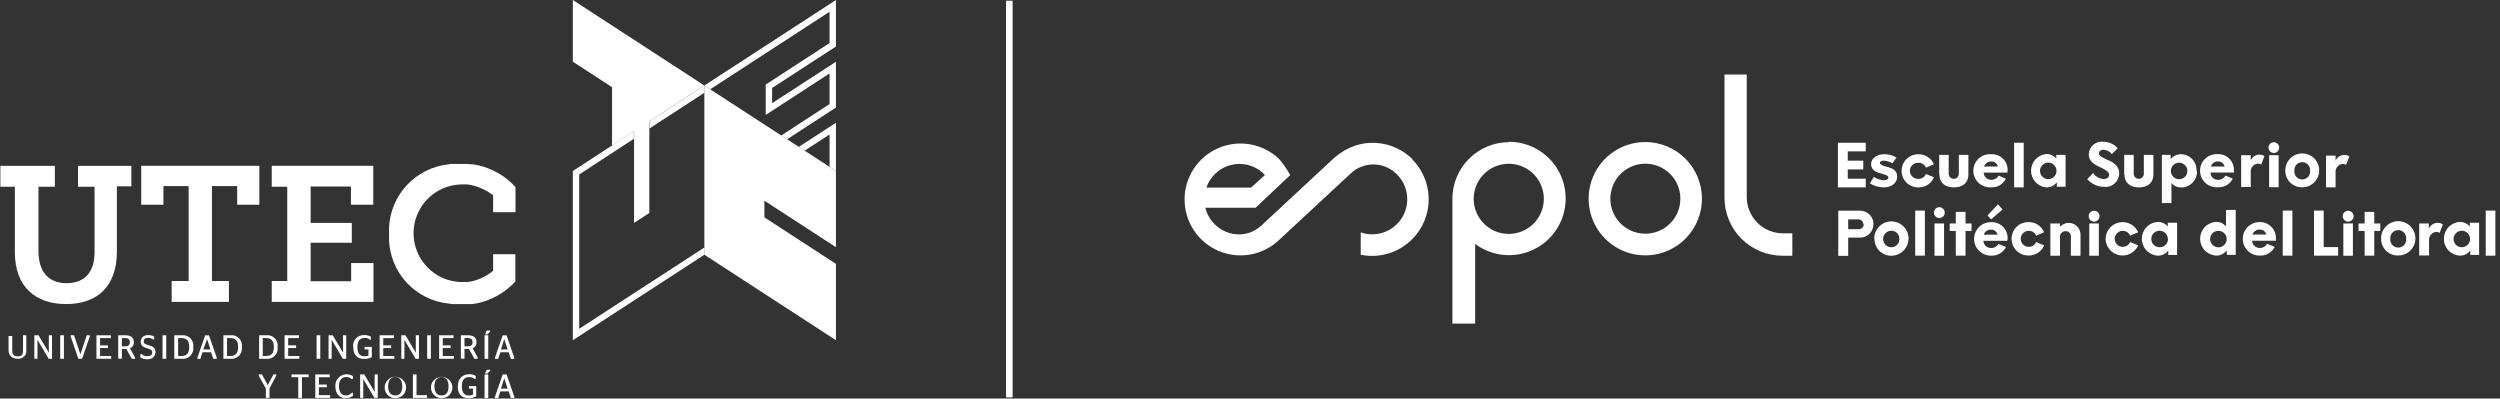 <svg width="345" height="55" viewBox="0 0 345 55" fill="none" xmlns="http://www.w3.org/2000/svg">
<rect x="0" y="0" width="345" height="55" fill="#333333" stroke="none"/>
<g clip-path="url(#clip0_106_15)">
<path d="M139.74 0.1H138.83V54.84H139.74V0.1Z" fill="white"/>
<path d="M254.99 20.89V22.17H257.13V23.38H254.99V24.66H257.47V25.86H253.63V19.7H257.47V20.89H254.99Z" fill="white"/>
<path d="M258.05 25.29L258.59 24.41C258.999 24.688 259.476 24.847 259.97 24.87C260.35 24.87 260.59 24.72 260.59 24.47C260.59 24.22 260.15 24.1 259.54 23.93C258.93 23.76 258.21 23.49 258.21 22.64C258.21 21.79 259.08 21.28 260.05 21.28C260.636 21.272 261.212 21.432 261.71 21.74L261.16 22.54C260.793 22.32 260.377 22.193 259.95 22.17C259.62 22.17 259.42 22.29 259.42 22.5C259.42 22.71 259.92 22.9 260.42 23.03C261.25 23.24 261.81 23.55 261.81 24.38C261.81 25.21 261.08 25.86 259.97 25.86C259.282 25.861 258.608 25.663 258.03 25.29" fill="white"/>
<path d="M262.42 23.58C262.418 23.274 262.479 22.97 262.597 22.688C262.715 22.405 262.889 22.15 263.109 21.936C263.328 21.722 263.588 21.555 263.874 21.444C264.159 21.333 264.464 21.281 264.77 21.29C265.22 21.284 265.662 21.413 266.039 21.661C266.415 21.909 266.708 22.264 266.88 22.68L265.78 23.14C265.7 22.941 265.561 22.77 265.383 22.651C265.205 22.532 264.995 22.468 264.78 22.47C264.626 22.455 264.471 22.473 264.324 22.522C264.177 22.571 264.042 22.65 263.928 22.754C263.814 22.858 263.722 22.985 263.66 23.126C263.597 23.267 263.565 23.42 263.565 23.575C263.565 23.73 263.597 23.883 263.66 24.024C263.722 24.165 263.814 24.292 263.928 24.396C264.042 24.5 264.177 24.579 264.324 24.628C264.471 24.677 264.626 24.695 264.78 24.68C264.995 24.681 265.205 24.618 265.383 24.499C265.561 24.38 265.7 24.209 265.78 24.01L266.88 24.47C266.708 24.886 266.415 25.241 266.039 25.489C265.662 25.737 265.22 25.866 264.77 25.86C264.465 25.869 264.161 25.817 263.876 25.707C263.591 25.597 263.332 25.43 263.112 25.218C262.893 25.005 262.719 24.75 262.6 24.469C262.481 24.188 262.42 23.885 262.42 23.58Z" fill="white"/>
<path d="M267.61 24.09V21.37H268.92V23.98C268.92 24.072 268.938 24.163 268.973 24.248C269.008 24.333 269.06 24.41 269.125 24.475C269.19 24.54 269.267 24.591 269.352 24.627C269.437 24.662 269.528 24.68 269.62 24.68C269.712 24.68 269.803 24.662 269.888 24.627C269.973 24.591 270.05 24.54 270.115 24.475C270.18 24.41 270.232 24.333 270.267 24.248C270.302 24.163 270.32 24.072 270.32 23.98V21.37H271.64V24.09C271.64 25.17 270.91 25.86 269.64 25.86C268.37 25.86 267.64 25.17 267.64 24.09" fill="white"/>
<path d="M273.82 22.98H275.7C275.655 22.777 275.541 22.597 275.376 22.471C275.211 22.344 275.007 22.28 274.8 22.29C274.581 22.279 274.364 22.341 274.183 22.466C274.002 22.59 273.868 22.771 273.8 22.98M277.02 23.82H273.74C273.755 24.092 273.875 24.348 274.075 24.535C274.274 24.721 274.537 24.823 274.81 24.82C275.013 24.821 275.213 24.768 275.389 24.666C275.565 24.564 275.71 24.417 275.81 24.24L276.81 24.66C276.625 25.039 276.331 25.355 275.966 25.567C275.601 25.778 275.181 25.877 274.76 25.85C274.447 25.871 274.134 25.827 273.838 25.721C273.543 25.616 273.273 25.451 273.044 25.237C272.815 25.023 272.633 24.764 272.508 24.476C272.383 24.189 272.319 23.878 272.319 23.565C272.319 23.252 272.383 22.941 272.508 22.654C272.633 22.366 272.815 22.107 273.044 21.893C273.273 21.679 273.543 21.514 273.838 21.409C274.134 21.303 274.447 21.259 274.76 21.28C275.062 21.262 275.365 21.307 275.648 21.413C275.932 21.519 276.19 21.683 276.406 21.895C276.622 22.107 276.791 22.363 276.902 22.644C277.013 22.926 277.063 23.228 277.05 23.53L277.02 23.82Z" fill="white"/>
<path d="M279.27 19.7H277.95V25.86H279.27V19.7Z" fill="white"/>
<path d="M283.8 23.55C283.794 23.326 283.722 23.108 283.593 22.925C283.465 22.742 283.285 22.6 283.076 22.518C282.867 22.437 282.639 22.418 282.42 22.466C282.201 22.513 282 22.624 281.844 22.784C281.687 22.945 281.582 23.148 281.54 23.368C281.499 23.589 281.523 23.816 281.61 24.023C281.697 24.23 281.843 24.406 282.03 24.53C282.217 24.654 282.436 24.72 282.66 24.72C282.812 24.72 282.963 24.69 283.103 24.63C283.244 24.571 283.371 24.485 283.477 24.376C283.583 24.267 283.666 24.137 283.722 23.995C283.777 23.854 283.804 23.702 283.8 23.55ZM285.05 21.37V25.77H283.84V25.16C283.672 25.387 283.451 25.569 283.197 25.691C282.942 25.813 282.662 25.871 282.38 25.86C281.807 25.806 281.275 25.541 280.887 25.116C280.5 24.69 280.285 24.136 280.285 23.56C280.285 22.985 280.5 22.43 280.887 22.004C281.275 21.579 281.807 21.314 282.38 21.26C282.644 21.25 282.906 21.302 283.147 21.409C283.388 21.516 283.601 21.677 283.77 21.88V21.37H285.05Z" fill="white"/>
<path d="M287.98 24.78L288.86 23.87C289.015 24.114 289.227 24.318 289.478 24.462C289.729 24.607 290.011 24.688 290.3 24.7C290.79 24.7 291.06 24.47 291.06 24.09C291.06 23.71 290.52 23.4 289.86 23.09C289.2 22.78 288.25 22.39 288.25 21.29C288.255 21.041 288.312 20.795 288.418 20.57C288.524 20.344 288.677 20.143 288.865 19.98C289.054 19.817 289.274 19.695 289.513 19.623C289.752 19.551 290.003 19.529 290.25 19.56C290.627 19.561 291 19.64 291.344 19.793C291.689 19.947 291.997 20.17 292.25 20.45L291.43 21.27C291.297 21.088 291.124 20.938 290.925 20.833C290.726 20.727 290.505 20.668 290.28 20.66C289.93 20.66 289.65 20.85 289.65 21.17C289.65 21.49 290.19 21.79 290.76 22.03C291.55 22.36 292.45 22.79 292.45 23.95C292.444 24.211 292.385 24.468 292.275 24.704C292.166 24.941 292.008 25.152 291.813 25.325C291.617 25.498 291.388 25.629 291.14 25.709C290.892 25.789 290.63 25.816 290.37 25.79C289.931 25.785 289.497 25.689 289.098 25.506C288.698 25.324 288.341 25.059 288.05 24.73" fill="white"/>
<path d="M293.14 24.09V21.37H294.45V23.98C294.45 24.072 294.468 24.163 294.503 24.248C294.538 24.333 294.59 24.41 294.655 24.475C294.72 24.54 294.797 24.591 294.882 24.627C294.967 24.662 295.058 24.68 295.15 24.68C295.242 24.68 295.333 24.662 295.418 24.627C295.503 24.591 295.58 24.54 295.645 24.475C295.71 24.41 295.762 24.333 295.797 24.248C295.832 24.163 295.85 24.072 295.85 23.98V21.37H297.17V24.09C297.17 25.17 296.44 25.86 295.17 25.86C293.9 25.86 293.17 25.17 293.17 24.09" fill="white"/>
<path d="M301.86 23.58C301.858 23.355 301.789 23.135 301.662 22.948C301.535 22.762 301.356 22.617 301.147 22.533C300.938 22.449 300.709 22.428 300.488 22.474C300.267 22.52 300.065 22.63 299.907 22.791C299.749 22.952 299.642 23.156 299.6 23.378C299.558 23.599 299.583 23.828 299.671 24.035C299.759 24.243 299.906 24.42 300.095 24.543C300.284 24.667 300.505 24.732 300.73 24.73C300.88 24.729 301.028 24.698 301.165 24.639C301.303 24.581 301.428 24.496 301.533 24.389C301.638 24.282 301.721 24.156 301.777 24.017C301.833 23.878 301.861 23.73 301.86 23.58ZM303.18 23.58C303.196 23.872 303.153 24.163 303.054 24.438C302.955 24.713 302.801 24.964 302.602 25.178C302.403 25.392 302.163 25.564 301.897 25.682C301.63 25.801 301.342 25.865 301.05 25.87C300.786 25.882 300.523 25.832 300.282 25.724C300.04 25.617 299.828 25.454 299.66 25.25V28.02H298.34V21.37H299.55V21.97C299.72 21.746 299.942 21.567 300.196 21.447C300.45 21.326 300.729 21.269 301.01 21.28C301.301 21.289 301.587 21.356 301.851 21.477C302.116 21.598 302.353 21.771 302.55 21.985C302.746 22.2 302.898 22.451 302.996 22.725C303.094 22.999 303.136 23.29 303.12 23.58" fill="white"/>
<path d="M305.11 22.98H306.99C306.947 22.776 306.834 22.593 306.669 22.465C306.504 22.336 306.299 22.271 306.09 22.28C305.869 22.27 305.652 22.333 305.471 22.46C305.29 22.586 305.156 22.769 305.09 22.98M308.31 23.81H305.05C305.05 23.947 305.078 24.083 305.132 24.21C305.187 24.336 305.267 24.449 305.367 24.543C305.468 24.637 305.586 24.709 305.716 24.755C305.845 24.801 305.983 24.82 306.12 24.81C306.324 24.813 306.524 24.761 306.701 24.659C306.877 24.557 307.022 24.409 307.12 24.23L308.12 24.66C307.932 25.036 307.637 25.349 307.273 25.559C306.908 25.769 306.49 25.867 306.07 25.84C305.758 25.864 305.444 25.823 305.148 25.721C304.851 25.619 304.58 25.456 304.349 25.245C304.118 25.033 303.933 24.776 303.805 24.49C303.677 24.204 303.609 23.895 303.606 23.582C303.603 23.268 303.663 22.958 303.785 22.669C303.906 22.38 304.086 22.119 304.312 21.903C304.538 21.686 304.807 21.518 305.1 21.409C305.394 21.3 305.707 21.253 306.02 21.27C306.319 21.256 306.617 21.304 306.897 21.411C307.176 21.519 307.43 21.683 307.642 21.893C307.855 22.104 308.021 22.357 308.131 22.635C308.241 22.913 308.291 23.211 308.28 23.51L308.31 23.81Z" fill="white"/>
<path d="M312.48 21.57L312.05 22.69C311.913 22.612 311.758 22.571 311.6 22.57C311.452 22.582 311.307 22.625 311.176 22.694C311.044 22.764 310.928 22.86 310.834 22.976C310.741 23.092 310.672 23.225 310.632 23.369C310.591 23.512 310.581 23.662 310.6 23.81V25.81H309.28V21.42H310.6V22.13C310.702 21.894 310.871 21.694 311.086 21.553C311.301 21.413 311.553 21.338 311.81 21.34C312.066 21.332 312.317 21.413 312.52 21.57" fill="white"/>
<path d="M313.14 21.42H314.45V25.83H313.14V21.42ZM313.05 20.37C313.05 20.174 313.128 19.985 313.267 19.847C313.406 19.708 313.594 19.63 313.79 19.63C313.986 19.63 314.174 19.708 314.313 19.847C314.452 19.985 314.53 20.174 314.53 20.37C314.53 20.566 314.452 20.755 314.313 20.893C314.174 21.032 313.986 21.11 313.79 21.11C313.594 21.11 313.406 21.032 313.267 20.893C313.128 20.755 313.05 20.566 313.05 20.37Z" fill="white"/>
<path d="M318.79 23.57C318.805 23.419 318.787 23.266 318.739 23.122C318.691 22.978 318.614 22.845 318.512 22.733C318.41 22.62 318.285 22.53 318.146 22.469C318.007 22.407 317.857 22.376 317.705 22.376C317.553 22.376 317.403 22.407 317.264 22.469C317.125 22.53 317 22.62 316.898 22.733C316.796 22.845 316.719 22.978 316.671 23.122C316.623 23.266 316.605 23.419 316.62 23.57C316.605 23.721 316.623 23.874 316.671 24.018C316.719 24.162 316.796 24.295 316.898 24.407C317 24.52 317.125 24.61 317.264 24.671C317.403 24.733 317.553 24.764 317.705 24.764C317.857 24.764 318.007 24.733 318.146 24.671C318.285 24.61 318.41 24.52 318.512 24.407C318.614 24.295 318.691 24.162 318.739 24.018C318.787 23.874 318.805 23.721 318.79 23.57ZM315.37 23.57C315.358 23.105 315.485 22.647 315.735 22.254C315.985 21.861 316.346 21.552 316.772 21.366C317.199 21.18 317.671 21.125 318.129 21.208C318.586 21.291 319.009 21.509 319.342 21.834C319.676 22.159 319.904 22.576 320 23.031C320.095 23.486 320.052 23.96 319.877 24.391C319.702 24.822 319.402 25.191 319.016 25.451C318.63 25.711 318.175 25.85 317.71 25.85C317.406 25.858 317.103 25.805 316.819 25.694C316.535 25.583 316.277 25.416 316.059 25.204C315.841 24.991 315.667 24.737 315.549 24.457C315.431 24.176 315.37 23.875 315.37 23.57Z" fill="white"/>
<path d="M324.21 21.61L323.76 22.74C323.624 22.659 323.469 22.614 323.31 22.61C323.162 22.624 323.018 22.667 322.887 22.737C322.757 22.807 322.641 22.903 322.548 23.018C322.455 23.134 322.385 23.267 322.345 23.41C322.304 23.553 322.292 23.703 322.31 23.85V25.85H320.99V21.47H322.31V22.18C322.41 21.942 322.579 21.74 322.794 21.597C323.009 21.455 323.262 21.379 323.52 21.38C323.776 21.373 324.027 21.454 324.23 21.61" fill="white"/>
<path d="M257.15 30.96C257.148 30.864 257.126 30.77 257.086 30.684C257.046 30.597 256.988 30.519 256.917 30.456C256.846 30.392 256.762 30.344 256.672 30.313C256.581 30.283 256.485 30.272 256.39 30.28H255.05V31.63H256.44C256.535 31.64 256.63 31.63 256.721 31.601C256.812 31.572 256.895 31.524 256.967 31.461C257.038 31.398 257.095 31.321 257.136 31.235C257.176 31.149 257.198 31.055 257.2 30.96M258.52 30.96C258.523 31.204 258.476 31.445 258.383 31.671C258.291 31.896 258.153 32.1 257.98 32.271C257.806 32.442 257.599 32.576 257.373 32.665C257.146 32.754 256.904 32.797 256.66 32.79H255.05V35.31H253.68V29.07H256.68C256.925 29.069 257.169 29.116 257.396 29.21C257.623 29.303 257.829 29.441 258.002 29.615C258.175 29.789 258.312 29.996 258.404 30.224C258.496 30.451 258.543 30.695 258.54 30.94" fill="white"/>
<path d="M262.11 32.98C262.115 32.832 262.091 32.685 262.038 32.547C261.985 32.409 261.905 32.283 261.802 32.176C261.7 32.07 261.577 31.985 261.44 31.927C261.304 31.87 261.158 31.84 261.01 31.84C260.708 31.84 260.418 31.96 260.204 32.174C259.99 32.388 259.87 32.678 259.87 32.98C259.87 33.282 259.99 33.572 260.204 33.786C260.418 34 260.708 34.12 261.01 34.12C261.158 34.12 261.304 34.09 261.44 34.033C261.577 33.975 261.7 33.89 261.802 33.784C261.905 33.677 261.985 33.551 262.038 33.413C262.091 33.275 262.115 33.128 262.11 32.98ZM258.64 32.98C258.628 32.511 258.756 32.048 259.007 31.652C259.259 31.255 259.622 30.942 260.052 30.752C260.481 30.563 260.957 30.505 261.42 30.586C261.882 30.668 262.31 30.884 262.649 31.209C262.988 31.534 263.223 31.953 263.324 32.411C263.425 32.87 263.387 33.348 263.216 33.785C263.044 34.222 262.747 34.599 262.362 34.867C261.976 35.135 261.519 35.282 261.05 35.29C260.741 35.299 260.434 35.246 260.146 35.135C259.858 35.023 259.596 34.854 259.375 34.638C259.153 34.422 258.978 34.165 258.859 33.88C258.739 33.595 258.678 33.289 258.68 32.98" fill="white"/>
<path d="M265.63 29.06H264.3V35.28H265.63V29.06Z" fill="white"/>
<path d="M266.96 30.84H268.28V35.29H266.96V30.84ZM266.88 29.34C266.88 29.192 266.924 29.047 267.006 28.923C267.089 28.8 267.206 28.704 267.343 28.647C267.48 28.59 267.631 28.576 267.776 28.604C267.922 28.633 268.055 28.705 268.16 28.81C268.265 28.915 268.337 29.048 268.366 29.194C268.395 29.339 268.38 29.49 268.323 29.627C268.266 29.764 268.17 29.881 268.047 29.964C267.923 30.046 267.778 30.09 267.63 30.09C267.432 30.087 267.243 30.008 267.103 29.867C266.962 29.727 266.883 29.538 266.88 29.34Z" fill="white"/>
<path d="M272.07 31.87H271.24V35.28H269.9V31.87H269.06V30.84H269.9V29.24H271.24V30.84H272.07V31.87Z" fill="white"/>
<path d="M274.77 30.27L274.28 29.74L275.71 28.2L276.35 28.91L274.77 30.27ZM273.77 32.38H275.66C275.615 32.177 275.501 31.997 275.336 31.871C275.171 31.744 274.967 31.68 274.76 31.69C274.541 31.679 274.324 31.741 274.143 31.866C273.962 31.99 273.828 32.171 273.76 32.38M277.01 33.23H273.7C273.715 33.504 273.837 33.761 274.038 33.948C274.24 34.135 274.506 34.236 274.78 34.23C274.984 34.234 275.185 34.183 275.361 34.081C275.538 33.978 275.683 33.829 275.78 33.65L276.83 34.08C276.641 34.461 276.343 34.778 275.975 34.991C275.607 35.204 275.185 35.305 274.76 35.28C274.457 35.283 274.156 35.227 273.874 35.114C273.593 35.001 273.336 34.833 273.119 34.621C272.902 34.409 272.73 34.156 272.61 33.877C272.491 33.598 272.428 33.298 272.425 32.995C272.422 32.692 272.478 32.391 272.591 32.109C272.704 31.828 272.872 31.571 273.084 31.354C273.296 31.137 273.549 30.965 273.828 30.845C274.107 30.726 274.407 30.663 274.71 30.66C275.017 30.637 275.326 30.68 275.615 30.785C275.905 30.89 276.169 31.055 276.39 31.269C276.611 31.484 276.784 31.743 276.898 32.029C277.012 32.315 277.064 32.622 277.05 32.93L277.01 33.23Z" fill="white"/>
<path d="M277.6 32.96C277.597 32.652 277.657 32.346 277.775 32.061C277.893 31.776 278.068 31.518 278.288 31.302C278.508 31.087 278.77 30.918 279.057 30.806C279.345 30.694 279.652 30.641 279.96 30.65C280.414 30.643 280.86 30.773 281.24 31.023C281.62 31.272 281.916 31.63 282.09 32.05L280.99 32.52C280.889 32.285 280.71 32.093 280.483 31.975C280.257 31.857 279.996 31.821 279.746 31.873C279.496 31.925 279.272 32.061 279.11 32.259C278.949 32.457 278.861 32.705 278.861 32.96C278.861 33.215 278.949 33.463 279.11 33.661C279.272 33.859 279.496 33.995 279.746 34.047C279.996 34.099 280.257 34.063 280.483 33.945C280.71 33.827 280.889 33.635 280.99 33.4L282.09 33.86C281.918 34.281 281.623 34.641 281.242 34.891C280.862 35.141 280.415 35.269 279.96 35.26C279.653 35.268 279.347 35.214 279.061 35.102C278.775 34.99 278.515 34.822 278.295 34.608C278.075 34.394 277.9 34.137 277.781 33.854C277.661 33.571 277.6 33.267 277.6 32.96Z" fill="white"/>
<path d="M287.11 32.44V35.29H285.78V32.61C285.783 32.514 285.766 32.419 285.73 32.33C285.694 32.241 285.64 32.161 285.571 32.094C285.503 32.027 285.421 31.976 285.331 31.942C285.241 31.909 285.146 31.894 285.05 31.9C284.949 31.897 284.848 31.915 284.754 31.952C284.661 31.989 284.575 32.045 284.503 32.116C284.431 32.187 284.374 32.272 284.336 32.365C284.298 32.459 284.279 32.559 284.28 32.66V35.29H282.95V30.84H284.28V31.29C284.437 31.119 284.629 30.983 284.843 30.892C285.057 30.8 285.288 30.755 285.52 30.76C285.735 30.764 285.948 30.811 286.145 30.898C286.342 30.984 286.52 31.11 286.668 31.266C286.816 31.423 286.931 31.607 287.007 31.808C287.083 32.01 287.118 32.225 287.11 32.44Z" fill="white"/>
<path d="M288.32 30.84H289.64V35.29H288.32V30.84ZM288.24 29.75C288.261 29.567 288.349 29.399 288.486 29.276C288.624 29.154 288.801 29.087 288.985 29.087C289.169 29.087 289.346 29.154 289.484 29.276C289.621 29.399 289.709 29.567 289.73 29.75C289.742 29.855 289.732 29.962 289.7 30.062C289.668 30.163 289.615 30.256 289.545 30.335C289.475 30.414 289.388 30.477 289.292 30.521C289.195 30.564 289.091 30.587 288.985 30.587C288.879 30.587 288.775 30.564 288.678 30.521C288.582 30.477 288.495 30.414 288.425 30.335C288.355 30.256 288.302 30.163 288.27 30.062C288.238 29.962 288.228 29.855 288.24 29.75Z" fill="white"/>
<path d="M290.57 32.96C290.579 32.424 290.77 31.907 291.113 31.495C291.455 31.083 291.929 30.801 292.454 30.695C292.979 30.588 293.525 30.665 294.001 30.911C294.477 31.158 294.854 31.56 295.07 32.05L293.96 32.52C293.859 32.285 293.68 32.093 293.453 31.975C293.227 31.857 292.966 31.821 292.716 31.873C292.466 31.925 292.242 32.061 292.08 32.259C291.919 32.457 291.831 32.705 291.831 32.96C291.831 33.215 291.919 33.463 292.08 33.661C292.242 33.859 292.466 33.995 292.716 34.047C292.966 34.099 293.227 34.063 293.453 33.945C293.68 33.827 293.859 33.635 293.96 33.4L295.07 33.86C294.854 34.35 294.478 34.751 294.003 34.998C293.528 35.244 292.983 35.322 292.459 35.217C291.934 35.112 291.461 34.831 291.117 34.421C290.774 34.01 290.581 33.495 290.57 32.96Z" fill="white"/>
<path d="M299.16 32.95C299.154 32.725 299.081 32.506 298.951 32.322C298.821 32.138 298.639 31.997 298.429 31.916C298.218 31.835 297.988 31.819 297.769 31.869C297.549 31.918 297.349 32.032 297.193 32.196C297.038 32.359 296.935 32.565 296.897 32.787C296.859 33.01 296.887 33.238 296.979 33.444C297.071 33.65 297.221 33.824 297.412 33.944C297.603 34.065 297.825 34.126 298.05 34.12C298.202 34.12 298.353 34.09 298.493 34.03C298.634 33.971 298.761 33.885 298.867 33.776C298.973 33.666 299.056 33.537 299.112 33.395C299.167 33.254 299.194 33.102 299.19 32.95M300.44 30.74V35.18H299.22V34.57C299.052 34.8 298.83 34.985 298.574 35.109C298.318 35.233 298.035 35.292 297.75 35.28C297.16 35.241 296.606 34.98 296.202 34.548C295.798 34.116 295.573 33.547 295.573 32.955C295.573 32.364 295.798 31.794 296.202 31.362C296.606 30.93 297.16 30.669 297.75 30.63C298.016 30.621 298.281 30.673 298.523 30.782C298.766 30.892 298.98 31.055 299.15 31.26V30.74H300.44Z" fill="white"/>
<path d="M307.28 32.96C307.274 32.736 307.202 32.519 307.073 32.335C306.945 32.152 306.765 32.01 306.556 31.928C306.347 31.847 306.119 31.828 305.9 31.876C305.681 31.923 305.48 32.034 305.324 32.194C305.167 32.355 305.062 32.558 305.02 32.778C304.979 32.999 305.003 33.226 305.09 33.433C305.177 33.639 305.323 33.816 305.51 33.94C305.697 34.064 305.916 34.13 306.14 34.13C306.292 34.13 306.443 34.1 306.583 34.041C306.724 33.981 306.851 33.895 306.957 33.786C307.063 33.676 307.146 33.547 307.202 33.406C307.257 33.264 307.284 33.112 307.28 32.96ZM308.53 28.96V35.17H307.31L307.26 34.56C307.094 34.791 306.872 34.978 306.615 35.102C306.358 35.226 306.075 35.284 305.79 35.27C305.2 35.231 304.646 34.969 304.242 34.538C303.838 34.106 303.613 33.536 303.613 32.945C303.613 32.353 303.838 31.784 304.242 31.352C304.646 30.921 305.2 30.659 305.79 30.62C306.056 30.609 306.322 30.66 306.565 30.769C306.808 30.878 307.022 31.043 307.19 31.25V28.98L308.53 28.96Z" fill="white"/>
<path d="M310.85 32.37H312.75C312.702 32.167 312.584 31.988 312.418 31.862C312.253 31.736 312.048 31.672 311.84 31.68C311.621 31.669 311.404 31.731 311.223 31.856C311.042 31.98 310.908 32.161 310.84 32.37M314.09 33.22H310.78C310.795 33.494 310.917 33.752 311.118 33.938C311.32 34.124 311.586 34.226 311.86 34.22C312.064 34.224 312.265 34.173 312.441 34.071C312.618 33.968 312.763 33.819 312.86 33.64L313.91 34.07C313.721 34.451 313.423 34.768 313.055 34.981C312.687 35.194 312.265 35.295 311.84 35.27C311.537 35.273 311.236 35.217 310.954 35.104C310.673 34.991 310.416 34.823 310.199 34.611C309.761 34.183 309.512 33.598 309.505 32.985C309.498 32.372 309.735 31.782 310.164 31.344C310.592 30.906 311.177 30.657 311.79 30.65C312.091 30.636 312.393 30.685 312.674 30.793C312.956 30.901 313.212 31.067 313.426 31.279C313.641 31.492 313.808 31.746 313.919 32.027C314.03 32.308 314.081 32.608 314.07 32.91L314.09 33.22Z" fill="white"/>
<path d="M316.35 29.06H315.02V35.28H316.35V29.06Z" fill="white"/>
<path d="M322.66 34.1V35.28H319.33V29.06H320.67V34.1H322.66Z" fill="white"/>
<path d="M323.38 30.84H324.7V35.29H323.38V30.84ZM323.3 29.75C323.321 29.567 323.409 29.399 323.546 29.276C323.684 29.154 323.861 29.087 324.045 29.087C324.229 29.087 324.406 29.154 324.544 29.276C324.681 29.399 324.769 29.567 324.79 29.75C324.802 29.855 324.792 29.962 324.76 30.062C324.728 30.163 324.675 30.256 324.605 30.335C324.535 30.414 324.448 30.477 324.352 30.521C324.255 30.564 324.151 30.587 324.045 30.587C323.939 30.587 323.835 30.564 323.738 30.521C323.642 30.477 323.555 30.414 323.485 30.335C323.415 30.256 323.362 30.163 323.33 30.062C323.298 29.962 323.288 29.855 323.3 29.75Z" fill="white"/>
<path d="M328.48 31.87H327.65V35.28H326.32V31.87H325.48V30.84H326.32V29.24H327.65V30.84H328.48V31.87Z" fill="white"/>
<path d="M332.05 32.96C332.065 32.807 332.047 32.654 331.999 32.508C331.95 32.363 331.872 32.229 331.769 32.115C331.666 32.002 331.54 31.911 331.4 31.849C331.26 31.787 331.108 31.755 330.955 31.755C330.802 31.755 330.65 31.787 330.51 31.849C330.37 31.911 330.244 32.002 330.141 32.115C330.038 32.229 329.96 32.363 329.911 32.508C329.863 32.654 329.845 32.807 329.86 32.96C329.845 33.113 329.863 33.267 329.911 33.412C329.96 33.557 330.038 33.691 330.141 33.805C330.244 33.918 330.37 34.009 330.51 34.071C330.65 34.133 330.802 34.165 330.955 34.165C331.108 34.165 331.26 34.133 331.4 34.071C331.54 34.009 331.666 33.918 331.769 33.805C331.872 33.691 331.95 33.557 331.999 33.412C332.047 33.267 332.065 33.113 332.05 32.96ZM328.59 32.96C328.576 32.489 328.703 32.024 328.955 31.625C329.207 31.226 329.572 30.911 330.003 30.721C330.435 30.531 330.914 30.474 331.378 30.557C331.842 30.641 332.271 30.861 332.609 31.189C332.948 31.518 333.181 31.94 333.278 32.401C333.375 32.863 333.333 33.343 333.155 33.78C332.978 34.217 332.675 34.592 332.284 34.855C331.893 35.119 331.432 35.26 330.96 35.26C330.652 35.269 330.345 35.217 330.058 35.105C329.771 34.994 329.509 34.826 329.288 34.612C329.067 34.397 328.891 34.14 328.772 33.857C328.652 33.573 328.59 33.268 328.59 32.96Z" fill="white"/>
<path d="M337.12 30.99L336.67 32.13C336.531 32.045 336.372 32.001 336.21 32C336.061 32.014 335.916 32.057 335.785 32.128C335.653 32.199 335.537 32.295 335.444 32.412C335.35 32.529 335.282 32.663 335.241 32.807C335.201 32.951 335.191 33.102 335.21 33.25V35.25H333.85V30.84H335.18V31.56C335.282 31.319 335.454 31.113 335.673 30.969C335.891 30.825 336.148 30.749 336.41 30.75C336.667 30.746 336.918 30.831 337.12 30.99Z" fill="white"/>
<path d="M340.87 32.95C340.864 32.726 340.792 32.508 340.663 32.325C340.535 32.142 340.355 32 340.146 31.918C339.937 31.837 339.709 31.818 339.49 31.866C339.271 31.913 339.07 32.024 338.914 32.184C338.757 32.345 338.652 32.548 338.61 32.768C338.569 32.989 338.593 33.216 338.68 33.423C338.767 33.63 338.913 33.806 339.1 33.93C339.287 34.054 339.506 34.12 339.73 34.12C339.882 34.12 340.033 34.09 340.173 34.03C340.314 33.971 340.441 33.885 340.547 33.776C340.653 33.666 340.736 33.537 340.792 33.395C340.847 33.254 340.874 33.102 340.87 32.95ZM342.12 30.74V35.18H340.9V34.57C340.732 34.8 340.51 34.985 340.254 35.109C339.998 35.233 339.715 35.292 339.43 35.28C338.84 35.241 338.286 34.98 337.882 34.548C337.478 34.116 337.253 33.547 337.253 32.955C337.253 32.364 337.478 31.794 337.882 31.362C338.286 30.93 338.84 30.669 339.43 30.63C339.696 30.621 339.961 30.673 340.203 30.782C340.446 30.892 340.66 31.055 340.83 31.26V30.74H342.12Z" fill="white"/>
<path d="M344.36 29.06H343.03V35.28H344.36V29.06Z" fill="white"/>
<path d="M227.05 32.25C226.095 32.248 225.162 31.963 224.369 31.431C223.576 30.899 222.959 30.144 222.595 29.261C222.231 28.379 222.137 27.408 222.324 26.472C222.512 25.535 222.972 24.676 223.648 24.001C224.324 23.327 225.185 22.868 226.121 22.682C227.058 22.497 228.029 22.593 228.911 22.959C229.793 23.325 230.546 23.944 231.077 24.738C231.607 25.532 231.89 26.465 231.89 27.42C231.89 28.055 231.765 28.684 231.521 29.271C231.278 29.857 230.921 30.39 230.472 30.839C230.022 31.288 229.489 31.643 228.901 31.885C228.314 32.127 227.685 32.251 227.05 32.25ZM227.05 19.6C225.503 19.6 223.991 20.059 222.705 20.918C221.419 21.777 220.417 22.998 219.825 24.427C219.233 25.856 219.079 27.429 219.38 28.946C219.682 30.462 220.427 31.856 221.52 32.95C222.614 34.043 224.007 34.788 225.524 35.09C227.041 35.392 228.614 35.237 230.043 34.645C231.471 34.053 232.693 33.051 233.552 31.765C234.411 30.479 234.87 28.967 234.87 27.42C234.87 25.346 234.046 23.357 232.58 21.89C231.113 20.424 229.124 19.6 227.05 19.6Z" fill="white"/>
<path d="M208.25 32.28C207.291 32.288 206.351 32.011 205.55 31.484C204.749 30.957 204.122 30.204 203.75 29.32C203.378 28.436 203.276 27.462 203.458 26.52C203.64 25.579 204.098 24.713 204.773 24.032C205.449 23.351 206.311 22.886 207.251 22.696C208.191 22.506 209.166 22.6 210.053 22.965C210.94 23.33 211.698 23.95 212.231 24.747C212.765 25.544 213.05 26.481 213.05 27.44C213.05 28.722 212.541 29.951 211.636 30.859C210.73 31.766 209.502 32.277 208.22 32.28M208.22 19.62C206.163 19.628 204.192 20.446 202.734 21.896C201.276 23.347 200.448 25.313 200.43 27.37V44.66H203.57V33.66C204.562 34.4 205.716 34.893 206.937 35.1C208.157 35.307 209.409 35.221 210.59 34.85C211.771 34.478 212.847 33.832 213.729 32.963C214.611 32.095 215.274 31.03 215.665 29.855C216.055 28.68 216.161 27.43 215.973 26.206C215.786 24.983 215.311 23.821 214.587 22.817C213.863 21.813 212.911 20.995 211.809 20.43C210.708 19.866 209.488 19.571 208.25 19.57" fill="white"/>
<path d="M246.05 32.2C244.724 32.2 243.452 31.673 242.514 30.735C241.577 29.798 241.05 28.526 241.05 27.2V10.29H237.98V27.29C237.98 29.412 238.823 31.447 240.323 32.947C241.823 34.447 243.858 35.29 245.98 35.29H247.34V32.2H246.05Z" fill="white"/>
<path d="M167.67 24C168.128 23.55 168.672 23.196 169.269 22.959C169.866 22.722 170.504 22.607 171.147 22.621C171.789 22.635 172.422 22.778 173.008 23.04C173.594 23.303 174.122 23.68 174.56 24.15L172.65 25.89H166.48C166.726 25.177 167.133 24.53 167.67 24ZM194.95 22C193.97 21.02 192.747 20.317 191.406 19.966C190.065 19.614 188.655 19.626 187.32 20C186.038 20.394 184.864 21.078 183.89 22L174.51 30.71C174.03 31.217 173.465 31.637 172.84 31.95C172.166 32.253 171.428 32.387 170.69 32.34C169.536 32.26 168.45 31.766 167.63 30.95C166.99 30.33 166.542 29.538 166.34 28.67H173.27L178.05 24.16C177.619 23.374 177.109 22.634 176.53 21.95C175.438 20.904 174.062 20.201 172.574 19.93C171.085 19.659 169.55 19.831 168.159 20.425C166.768 21.019 165.582 22.008 164.748 23.271C163.914 24.533 163.47 26.012 163.47 27.525C163.47 29.038 163.914 30.517 164.748 31.779C165.582 33.042 166.768 34.031 168.159 34.625C169.55 35.219 171.085 35.391 172.574 35.12C174.062 34.849 175.438 34.146 176.53 33.1L186.43 23.91C187.299 23.101 188.451 22.665 189.638 22.695C190.825 22.724 191.953 23.218 192.78 24.07C193.555 24.844 194.045 25.858 194.169 26.946C194.294 28.034 194.045 29.132 193.465 30.061C192.884 30.989 192.006 31.694 190.974 32.059C189.941 32.424 188.815 32.428 187.78 32.07V35.16C189.428 35.495 191.139 35.29 192.661 34.575C194.183 33.861 195.434 32.675 196.229 31.193C197.024 29.711 197.32 28.013 197.073 26.35C196.826 24.687 196.05 23.147 194.86 21.96" fill="white"/>
<path d="M10.76 25.77H13.05V34.77C13.05 37.68 11.59 39.08 9.17 39.08C6.75 39.08 5.31 37.54 5.31 34.66V25.77H7.57V22.89H0.05V25.77H2.05V34.77C2.05 39.62 4.93 41.96 9.13 41.96C13.33 41.96 16.13 39.62 16.13 34.71V25.71H18.13V22.89H10.76V25.77Z" fill="white"/>
<path d="M19.49 28.25H22.55V25.68H26.03V38.78H23.69V41.66H31.59V38.78H29.25V25.68H32.73V28.25H35.79V22.88H19.49V28.25Z" fill="white"/>
<path d="M48.46 38.81H42.87V33.5H48.55V30.76H42.87V25.74H48.43V28.25H51.51V22.88H37.5V25.77H39.64V38.78H37.5V41.66H51.54V36.3H48.46V38.81Z" fill="white"/>
<path d="M71.12 25.8C70.23 24.817 69.148 24.027 67.94 23.48C67.086 23.076 66.176 22.803 65.24 22.67H64.9L64.44 22.62H64.28C64.047 22.62 63.817 22.62 63.59 22.62H63.53C63.21 22.62 62.9 22.62 62.59 22.62H62.39C62.22 22.62 62.06 22.62 61.89 22.68C59.708 22.912 57.681 23.918 56.176 25.516C54.672 27.114 53.79 29.198 53.69 31.39C53.69 31.69 53.69 31.98 53.69 32.29C53.69 32.6 53.69 32.89 53.69 33.18C53.786 35.374 54.667 37.46 56.172 39.058C57.677 40.657 59.706 41.662 61.89 41.89L62.39 41.96H62.59C62.9 41.96 63.21 41.96 63.53 41.96H63.59H64.28H64.44H64.9H65.24C66.177 41.832 67.088 41.559 67.94 41.15C69.147 40.607 70.23 39.82 71.12 38.84V35.08H68.05V37.37C67.524 37.8 66.942 38.157 66.32 38.43C65.743 38.678 65.133 38.843 64.51 38.92H64.24H63.79H63.55C61.809 38.853 60.161 38.114 58.953 36.858C57.745 35.602 57.07 33.928 57.07 32.185C57.07 30.442 57.745 28.767 58.953 27.512C60.161 26.256 61.809 25.517 63.55 25.45H63.79C63.95 25.45 64.09 25.45 64.24 25.45H64.51C65.133 25.535 65.742 25.703 66.32 25.95C66.939 26.204 67.521 26.541 68.05 26.95V29.28H71.14V25.8H71.12Z" fill="white"/>
<path d="M3.18 48.37V46.27H3.63V48.27C3.657 48.434 3.645 48.603 3.594 48.762C3.544 48.921 3.457 49.066 3.34 49.184C3.223 49.303 3.079 49.393 2.921 49.446C2.763 49.499 2.595 49.514 2.43 49.49C2.272 49.508 2.113 49.493 1.961 49.445C1.81 49.397 1.671 49.318 1.553 49.212C1.434 49.106 1.34 48.976 1.276 48.831C1.212 48.686 1.179 48.529 1.18 48.37V46.37H1.69V48.37C1.69 49.01 2.01 49.18 2.46 49.18C2.91 49.18 3.18 49 3.18 48.37Z" fill="white"/>
<path d="M4.74 46.27H5.32L6.73 48.65H6.74V46.27H7.18V49.51H6.71L5.18 46.91H5.17V49.51H4.74V46.27Z" fill="white"/>
<path d="M8.82 46.27H8.31V49.51H8.82V46.27Z" fill="white"/>
<path d="M9.75 46.42V46.27H10.22L11.09 48.89H11.1L11.97 46.27H12.4V46.42L11.33 49.51H10.81L9.75 46.42Z" fill="white"/>
<path d="M13.31 46.27H15.3V46.66H13.81V47.66H14.9V48.03H13.81V49.13H15.35V49.51H13.31V46.27Z" fill="white"/>
<path d="M16.82 47.79H17.26C17.7 47.79 17.92 47.63 17.92 47.22C17.92 46.81 17.69 46.65 17.26 46.65H16.82V47.79ZM17.43 48.15H16.82V49.5H16.31V46.27H17.31C18.03 46.27 18.47 46.56 18.47 47.19C18.488 47.373 18.445 47.556 18.35 47.713C18.254 47.87 18.11 47.992 17.94 48.06L18.64 49.36V49.51H18.18L17.43 48.15Z" fill="white"/>
<path d="M19.37 49.27V48.86H19.54C19.644 48.964 19.769 49.044 19.908 49.094C20.046 49.145 20.194 49.163 20.34 49.15C20.76 49.15 21.01 48.98 21.01 48.63C21.01 48.28 20.68 48.17 20.27 48.06C19.7 47.89 19.42 47.66 19.42 47.14C19.42 46.62 19.82 46.24 20.42 46.24C20.722 46.227 21.021 46.303 21.28 46.46V46.85H21.11C20.921 46.698 20.683 46.62 20.44 46.63C20.02 46.63 19.83 46.8 19.83 47.1C19.83 47.4 20.07 47.52 20.46 47.63C21.13 47.81 21.46 48 21.46 48.58C21.46 49.16 21.05 49.58 20.35 49.58C19.997 49.598 19.646 49.504 19.35 49.31" fill="white"/>
<path d="M22.94 46.27H22.43V49.51H22.94V46.27Z" fill="white"/>
<path d="M24.99 49.13C25.75 49.13 26.11 48.78 26.11 47.89C26.11 47 25.75 46.65 24.99 46.65H24.58V49.13H24.99ZM24.05 46.27H25.05C25.27 46.236 25.494 46.255 25.705 46.324C25.916 46.392 26.108 46.51 26.266 46.666C26.424 46.823 26.542 47.014 26.612 47.225C26.683 47.436 26.702 47.66 26.67 47.88C26.702 48.101 26.681 48.327 26.611 48.539C26.54 48.752 26.421 48.945 26.263 49.103C26.105 49.261 25.912 49.38 25.7 49.451C25.487 49.522 25.261 49.542 25.04 49.51H24.05V46.27Z" fill="white"/>
<path d="M28.05 48.23H29.05L28.58 46.8L28.05 48.23ZM27.24 49.37L28.31 46.28H28.84L29.91 49.37V49.52H29.43L29.13 48.61H27.94L27.65 49.52H27.24V49.37Z" fill="white"/>
<path d="M31.74 49.13C32.51 49.13 32.86 48.78 32.86 47.89C32.86 47 32.51 46.65 31.74 46.65H31.33V49.13H31.74ZM30.83 46.27H31.76C31.98 46.236 32.204 46.255 32.415 46.324C32.626 46.392 32.819 46.51 32.976 46.666C33.134 46.823 33.252 47.014 33.322 47.225C33.393 47.436 33.412 47.66 33.38 47.88C33.412 48.102 33.392 48.329 33.321 48.542C33.249 48.755 33.129 48.949 32.97 49.108C32.811 49.266 32.616 49.385 32.403 49.455C32.189 49.525 31.962 49.544 31.74 49.51H30.83V46.27Z" fill="white"/>
<path d="M36.67 49.13C37.44 49.13 37.79 48.78 37.79 47.89C37.79 47 37.44 46.65 36.67 46.65H36.26V49.13H36.67ZM35.76 46.27H36.69C36.91 46.236 37.134 46.255 37.345 46.324C37.556 46.392 37.748 46.51 37.906 46.666C38.064 46.823 38.182 47.014 38.252 47.225C38.323 47.436 38.342 47.66 38.31 47.88C38.342 48.102 38.322 48.329 38.251 48.542C38.179 48.755 38.059 48.949 37.9 49.108C37.741 49.266 37.546 49.385 37.333 49.455C37.119 49.525 36.892 49.544 36.67 49.51H35.76V46.27Z" fill="white"/>
<path d="M39.27 46.27H41.26V46.66H39.77V47.66H40.86V48.03H39.77V49.13H41.31V49.51H39.27V46.27Z" fill="white"/>
<path d="M44.2 46.27H43.69V49.51H44.2V46.27Z" fill="white"/>
<path d="M45.34 46.27H45.92L47.33 48.65H47.34V46.27H47.78V49.51H47.31L45.78 46.91H45.77V49.51H45.34V46.27Z" fill="white"/>
<path d="M48.74 47.89C48.712 47.678 48.731 47.462 48.795 47.258C48.86 47.054 48.968 46.866 49.114 46.709C49.259 46.551 49.436 46.428 49.635 46.347C49.833 46.266 50.046 46.229 50.26 46.24C50.581 46.227 50.9 46.303 51.18 46.46V46.88H51.05C50.951 46.792 50.835 46.725 50.71 46.682C50.585 46.639 50.452 46.621 50.32 46.63C49.72 46.63 49.32 47 49.32 47.87C49.32 48.74 49.65 49.17 50.26 49.17C50.462 49.177 50.664 49.14 50.85 49.06V48.22H50.31V47.87H51.31V49.29C50.974 49.464 50.599 49.55 50.22 49.54C49.31 49.54 48.75 48.97 48.75 47.89" fill="white"/>
<path d="M52.39 46.27H54.37V46.66H52.89V47.66H53.98V48.03H52.89V49.13H54.42V49.51H52.39V46.27Z" fill="white"/>
<path d="M55.38 46.27H55.96L57.37 48.65H57.38V46.27H57.82V49.51H57.35L55.82 46.91H55.81V49.51H55.38V46.27Z" fill="white"/>
<path d="M59.46 46.27H58.95V49.51H59.46V46.27Z" fill="white"/>
<path d="M60.6 46.27H62.59V46.66H61.1V47.66H62.19V48.03H61.1V49.13H62.64V49.51H60.6V46.27Z" fill="white"/>
<path d="M64.1 47.79H64.55C64.99 47.79 65.21 47.63 65.21 47.22C65.21 46.81 64.97 46.65 64.55 46.65H64.1V47.79ZM64.71 48.15H64.1V49.5H63.6V46.27H64.6C65.32 46.27 65.76 46.56 65.76 47.19C65.778 47.373 65.735 47.556 65.64 47.713C65.544 47.87 65.4 47.992 65.23 48.06L65.93 49.36V49.51H65.47L64.71 48.15Z" fill="white"/>
<path d="M66.97 46.05L67.17 45.61H67.64V45.76L67.24 46.17H66.97V46.05ZM66.87 46.27H67.38V49.51H66.87V46.27Z" fill="white"/>
<path d="M69.13 48.23H70.05L69.58 46.8L69.13 48.23ZM68.3 49.37L69.37 46.28H69.91L70.97 49.37V49.52H70.5L70.2 48.61H69.05L68.75 49.52H68.34L68.3 49.37Z" fill="white"/>
<path d="M36.69 54.91V53.62L35.7 51.83V51.67H36.15L36.95 53.14L37.73 51.67H38.13V51.83L37.19 53.6V54.91H36.69Z" fill="white"/>
<path d="M41.16 54.91V52.05H40.23V51.67H42.6V52.05H41.67V54.91H41.16Z" fill="white"/>
<path d="M43.51 51.67H45.5V52.06H44.01V53.07H45.1V53.44H44.01V54.53H45.55V54.91H43.51V51.67Z" fill="white"/>
<path d="M46.28 53.3C46.263 53.011 46.327 52.722 46.465 52.468C46.603 52.213 46.809 52.001 47.06 51.857C47.312 51.713 47.598 51.641 47.888 51.651C48.177 51.66 48.459 51.75 48.7 51.91V52.3H48.5C48.406 52.207 48.293 52.135 48.169 52.088C48.045 52.041 47.912 52.022 47.78 52.03C47.19 52.03 46.78 52.46 46.78 53.28C46.78 54.1 47.12 54.57 47.72 54.57C47.876 54.575 48.032 54.545 48.175 54.483C48.319 54.421 48.447 54.328 48.55 54.21H48.72V54.6C48.439 54.832 48.084 54.956 47.72 54.95C46.86 54.95 46.28 54.35 46.28 53.3Z" fill="white"/>
<path d="M49.7 51.67H50.27L51.69 54.06H51.7V51.67H52.13V54.91H51.67L50.13 52.32V54.91H49.7V51.67Z" fill="white"/>
<path d="M55.51 53.31C55.51 52.45 55.1 52.02 54.56 52.02C54.02 52.02 53.56 52.45 53.56 53.31C53.56 54.17 53.96 54.57 54.56 54.57C55.16 54.57 55.51 54.17 55.51 53.31ZM53.09 53.31C53.123 53.026 53.237 52.758 53.419 52.538C53.6 52.318 53.842 52.155 54.114 52.069C54.386 51.983 54.677 51.977 54.953 52.053C55.228 52.129 55.475 52.282 55.665 52.495C55.855 52.709 55.979 52.972 56.023 53.254C56.066 53.536 56.027 53.825 55.911 54.086C55.794 54.346 55.604 54.567 55.364 54.722C55.125 54.877 54.846 54.96 54.56 54.96C54.351 54.96 54.145 54.916 53.955 54.83C53.764 54.745 53.594 54.62 53.455 54.465C53.316 54.309 53.212 54.125 53.149 53.926C53.086 53.727 53.066 53.517 53.09 53.31Z" fill="white"/>
<path d="M56.98 54.91V51.67H57.48V54.53H58.93V54.91H56.98Z" fill="white"/>
<path d="M61.9 53.31C61.9 52.45 61.49 52.02 60.95 52.02C60.41 52.02 59.95 52.45 59.95 53.31C59.95 54.17 60.35 54.57 60.95 54.57C61.55 54.57 61.9 54.17 61.9 53.31ZM59.48 53.31C59.513 53.026 59.627 52.758 59.809 52.538C59.99 52.318 60.232 52.155 60.504 52.069C60.776 51.983 61.067 51.977 61.343 52.053C61.618 52.129 61.865 52.282 62.055 52.495C62.245 52.709 62.369 52.972 62.413 53.254C62.456 53.536 62.417 53.825 62.301 54.086C62.184 54.346 61.994 54.567 61.755 54.722C61.515 54.877 61.236 54.96 60.95 54.96C60.742 54.958 60.536 54.913 60.347 54.827C60.157 54.741 59.987 54.617 59.849 54.461C59.71 54.306 59.606 54.123 59.542 53.925C59.479 53.726 59.458 53.517 59.48 53.31Z" fill="white"/>
<path d="M63.21 53.3C63.182 53.088 63.201 52.872 63.265 52.668C63.33 52.464 63.438 52.276 63.584 52.119C63.729 51.962 63.906 51.838 64.105 51.757C64.303 51.676 64.516 51.639 64.73 51.65C65.051 51.637 65.37 51.713 65.65 51.87V52.28H65.47C65.37 52.194 65.254 52.128 65.129 52.087C65.004 52.046 64.871 52.03 64.74 52.04C64.14 52.04 63.74 52.4 63.74 53.28C63.74 54.16 64.07 54.58 64.68 54.58C64.884 54.59 65.087 54.549 65.27 54.46V53.63H64.72V53.27H65.72V54.7C65.382 54.869 65.008 54.955 64.63 54.95C63.72 54.95 63.16 54.38 63.16 53.3" fill="white"/>
<path d="M66.97 51.46L67.17 51.02H67.64V51.17L67.24 51.57H66.97V51.46ZM66.87 51.68H67.38V54.92H66.87V51.68Z" fill="white"/>
<path d="M69.13 53.64H70.05L69.59 52.21L69.13 53.64ZM68.3 54.77L69.37 51.68H69.91L70.98 54.77V54.92H70.5L70.2 54.01H69.05L68.76 54.92H68.34L68.3 54.77Z" fill="white"/>
<path d="M87.5 30.76L89.61 29.39V16.74L97.2 11.8L79.05 0V8.51L84.46 12.03V20.09L87.5 18.11V30.76Z" fill="white"/>
<path d="M115.36 6.42V0L97.2 11.8L98.01 12.32L114.48 1.62V5.94L105.67 11.67V15.86L114.48 10.13V14.36L107.81 18.7L108.62 19.22L115.36 14.84V8.52L106.55 14.24V12.14L115.36 6.42Z" fill="white"/>
<path d="M110.23 20.27L111.04 20.79L114.48 18.56V23.03L115.36 23.6V16.94L110.23 20.27Z" fill="white"/>
<path d="M97.2 11.8V35.15L115.36 46.95V36.41L105.49 30V27.7L115.36 34.11V23.6L97.2 11.8Z" fill="white"/>
<path d="M79.93 24.08L85.05 20.73L87.47 19.16V18.11L79.05 23.6V46.95L97.21 35.15V34.15L79.93 45.37V24.08ZM89.61 16.74V17.74L91.5 16.51L97.21 12.8V11.8L89.61 16.74Z" fill="white"/>
</g>
<defs>
<clipPath id="clip0_106_15">
<rect width="344.36" height="54.94" fill="white"/>
</clipPath>
</defs>
</svg>
